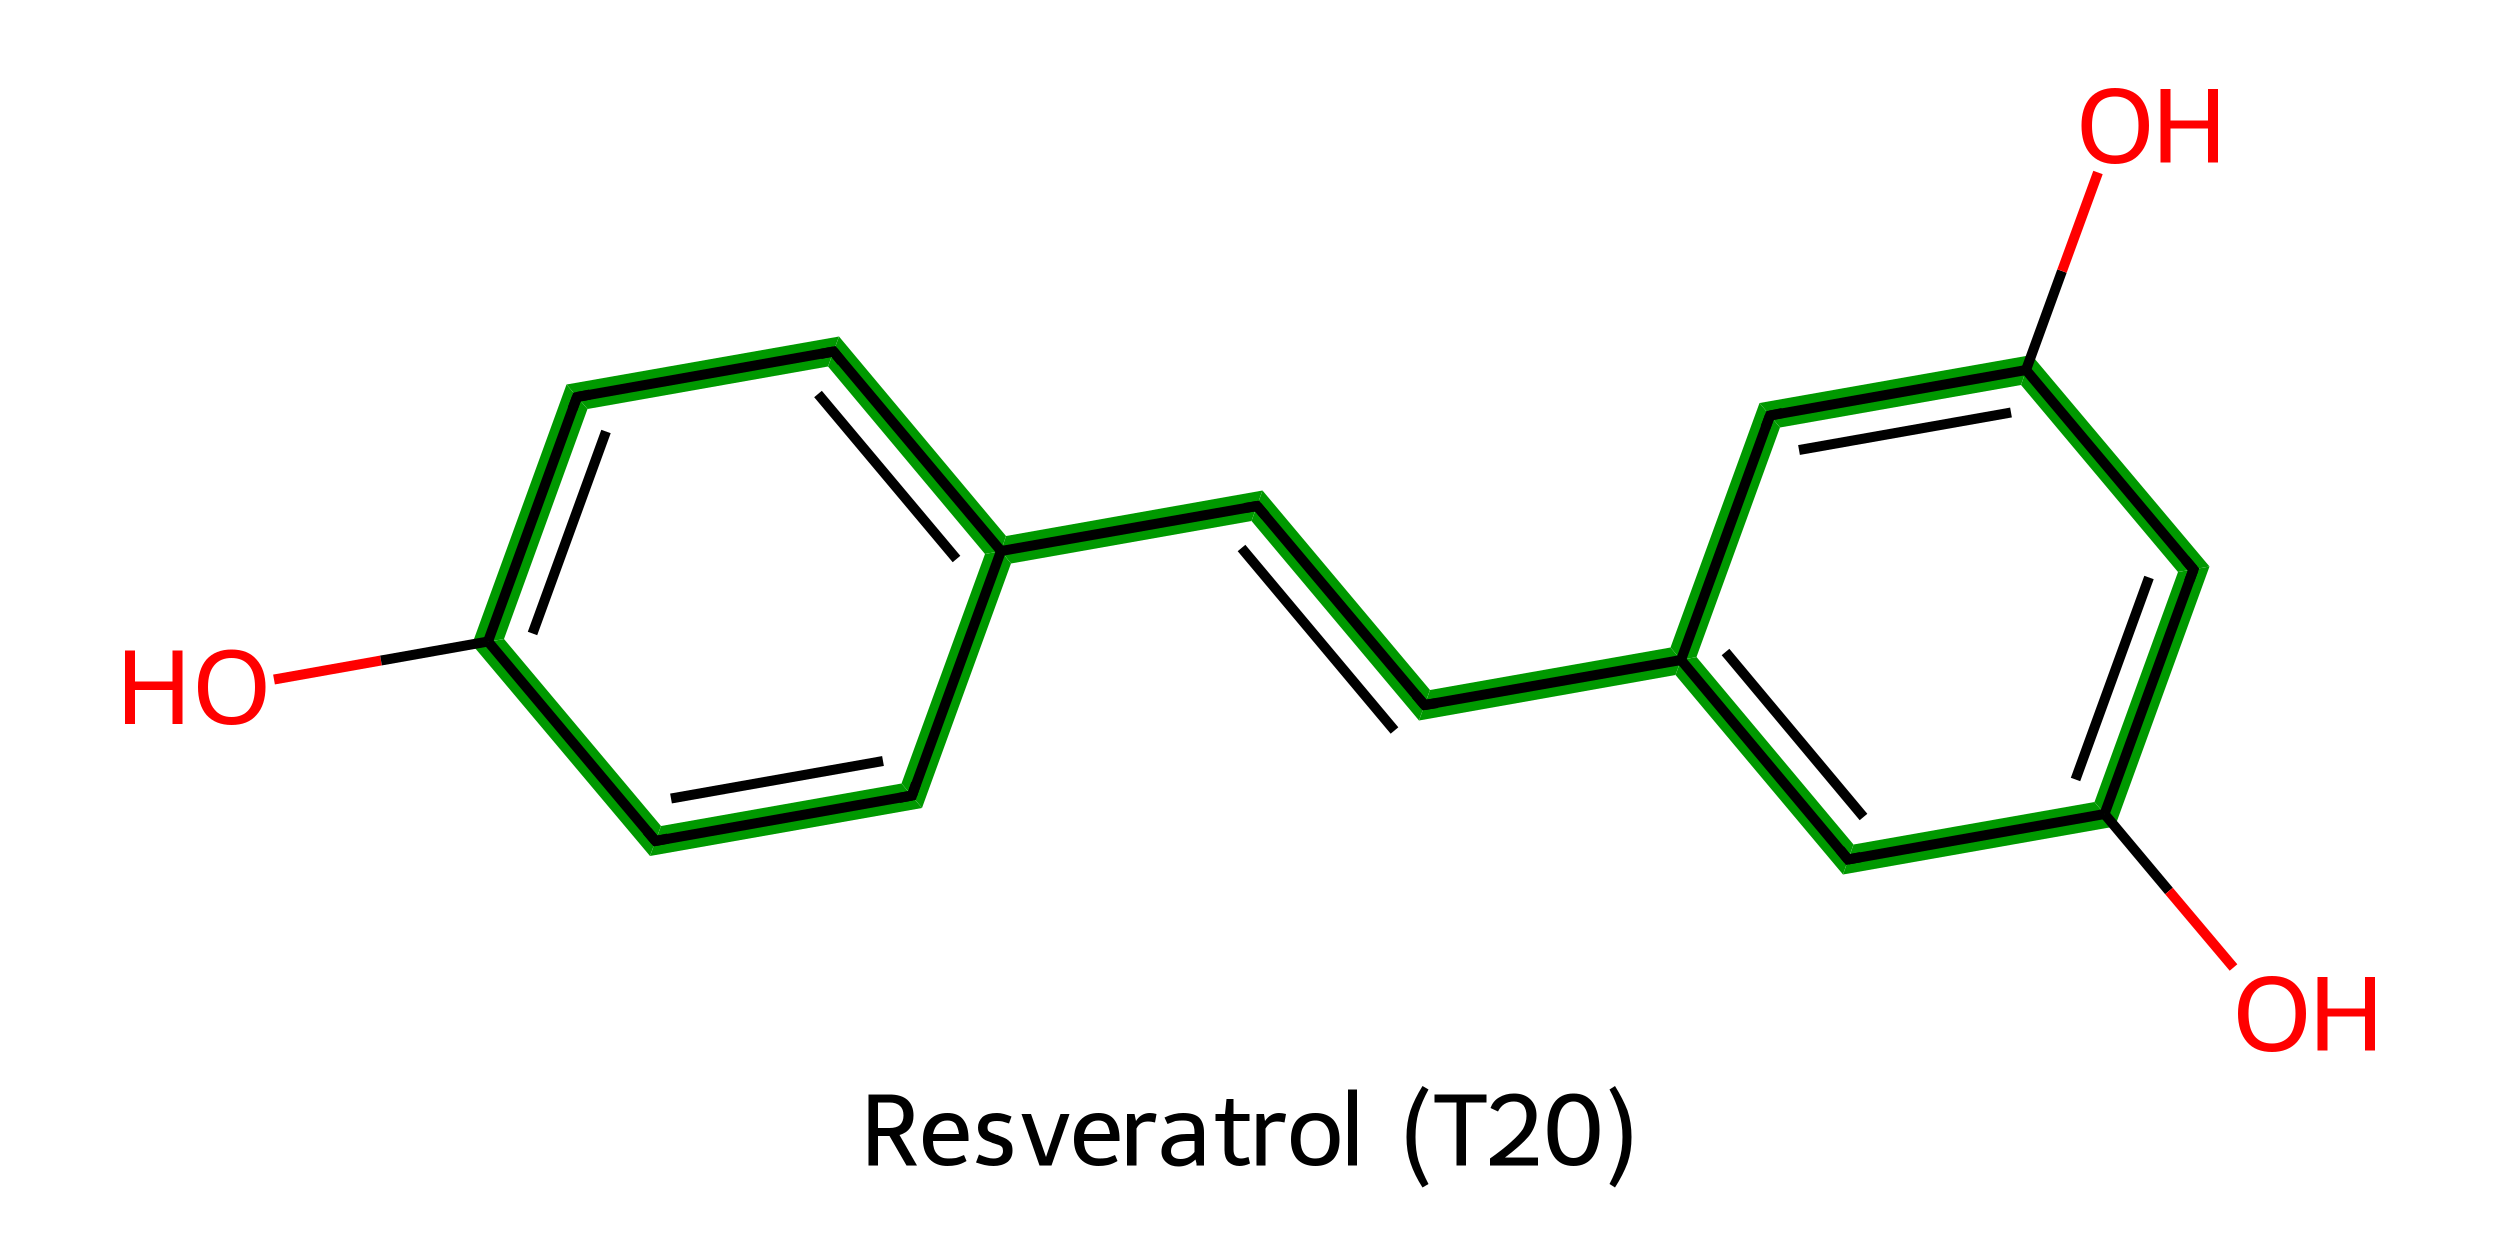 <?xml version='1.0' encoding='iso-8859-1'?>
<svg version='1.1' baseProfile='full'
              xmlns='http://www.w3.org/2000/svg'
                      xmlns:rdkit='http://www.rdkit.org/xml'
                      xmlns:xlink='http://www.w3.org/1999/xlink'
                  xml:space='preserve'
width='500px' height='250px' viewBox='0 0 500 250'>
<!-- END OF HEADER -->
<path class='bond-1 atom-1 atom-2' d='M 113.3,76.9 L 117.5,81.8 L 100.8,127.8 L 94.4,128.9 Z' style='fill:#009900;fill-rule:evenodd;fill-opacity:1;stroke:#009900;stroke-width:0.0px;stroke-linecap:butt;stroke-linejoin:miter;stroke-opacity:1;' />
<path class='bond-16 atom-1 atom-16' d='M 100.8,127.8 L 132.2,165.2 L 130.0,171.2 L 94.4,128.9 Z' style='fill:#009900;fill-rule:evenodd;fill-opacity:1;stroke:#009900;stroke-width:0.0px;stroke-linecap:butt;stroke-linejoin:miter;stroke-opacity:1;' />
<path class='bond-2 atom-2 atom-3' d='M 167.8,67.3 L 165.6,73.3 L 117.5,81.8 L 113.3,76.9 Z' style='fill:#009900;fill-rule:evenodd;fill-opacity:1;stroke:#009900;stroke-width:0.0px;stroke-linecap:butt;stroke-linejoin:miter;stroke-opacity:1;' />
<path class='bond-3 atom-3 atom-4' d='M 167.8,67.3 L 201.2,107.2 L 200.2,110.2 L 197.0,110.8 L 165.6,73.3 Z' style='fill:#009900;fill-rule:evenodd;fill-opacity:1;stroke:#009900;stroke-width:0.0px;stroke-linecap:butt;stroke-linejoin:miter;stroke-opacity:1;' />
<path class='bond-4 atom-4 atom-5' d='M 252.5,98.1 L 250.3,104.2 L 202.2,112.7 L 200.2,110.2 L 201.2,107.2 Z' style='fill:#009900;fill-rule:evenodd;fill-opacity:1;stroke:#009900;stroke-width:0.0px;stroke-linecap:butt;stroke-linejoin:miter;stroke-opacity:1;' />
<path class='bond-14 atom-4 atom-15' d='M 200.2,110.2 L 202.2,112.7 L 184.4,161.6 L 180.3,156.7 L 197.0,110.8 Z' style='fill:#009900;fill-rule:evenodd;fill-opacity:1;stroke:#009900;stroke-width:0.0px;stroke-linecap:butt;stroke-linejoin:miter;stroke-opacity:1;' />
<path class='bond-5 atom-5 atom-6' d='M 252.5,98.1 L 286.0,138.0 L 283.8,144.1 L 250.3,104.2 Z' style='fill:#009900;fill-rule:evenodd;fill-opacity:1;stroke:#009900;stroke-width:0.0px;stroke-linecap:butt;stroke-linejoin:miter;stroke-opacity:1;' />
<path class='bond-6 atom-6 atom-7' d='M 334.1,129.5 L 336.2,132.0 L 335.1,135.0 L 283.8,144.1 L 286.0,138.0 Z' style='fill:#009900;fill-rule:evenodd;fill-opacity:1;stroke:#009900;stroke-width:0.0px;stroke-linecap:butt;stroke-linejoin:miter;stroke-opacity:1;' />
<path class='bond-7 atom-7 atom-8' d='M 339.3,131.4 L 370.7,168.9 L 368.6,174.9 L 335.1,135.0 L 336.2,132.0 Z' style='fill:#009900;fill-rule:evenodd;fill-opacity:1;stroke:#009900;stroke-width:0.0px;stroke-linecap:butt;stroke-linejoin:miter;stroke-opacity:1;' />
<path class='bond-17 atom-7 atom-14' d='M 351.9,80.6 L 356.0,85.5 L 339.3,131.4 L 336.2,132.0 L 334.1,129.5 Z' style='fill:#009900;fill-rule:evenodd;fill-opacity:1;stroke:#009900;stroke-width:0.0px;stroke-linecap:butt;stroke-linejoin:miter;stroke-opacity:1;' />
<path class='bond-8 atom-8 atom-9' d='M 418.9,160.4 L 423.0,165.3 L 368.6,174.9 L 370.7,168.9 Z' style='fill:#009900;fill-rule:evenodd;fill-opacity:1;stroke:#009900;stroke-width:0.0px;stroke-linecap:butt;stroke-linejoin:miter;stroke-opacity:1;' />
<path class='bond-10 atom-9 atom-11' d='M 441.9,113.3 L 423.0,165.3 L 418.9,160.4 L 435.6,114.4 Z' style='fill:#009900;fill-rule:evenodd;fill-opacity:1;stroke:#009900;stroke-width:0.0px;stroke-linecap:butt;stroke-linejoin:miter;stroke-opacity:1;' />
<path class='bond-11 atom-11 atom-12' d='M 406.3,71.0 L 441.9,113.3 L 435.6,114.4 L 404.2,77.0 Z' style='fill:#009900;fill-rule:evenodd;fill-opacity:1;stroke:#009900;stroke-width:0.0px;stroke-linecap:butt;stroke-linejoin:miter;stroke-opacity:1;' />
<path class='bond-13 atom-12 atom-14' d='M 406.3,71.0 L 404.2,77.0 L 356.0,85.5 L 351.9,80.6 Z' style='fill:#009900;fill-rule:evenodd;fill-opacity:1;stroke:#009900;stroke-width:0.0px;stroke-linecap:butt;stroke-linejoin:miter;stroke-opacity:1;' />
<path class='bond-15 atom-15 atom-16' d='M 180.3,156.7 L 184.4,161.6 L 130.0,171.2 L 132.2,165.2 Z' style='fill:#009900;fill-rule:evenodd;fill-opacity:1;stroke:#009900;stroke-width:0.0px;stroke-linecap:butt;stroke-linejoin:miter;stroke-opacity:1;' />
<path class='bond-0 atom-0 atom-1' d='M 54.8,135.9 L 76.2,132.1' style='fill:none;fill-rule:evenodd;stroke:#FF0000;stroke-width:2.0px;stroke-linecap:butt;stroke-linejoin:miter;stroke-opacity:1' />
<path class='bond-0 atom-0 atom-1' d='M 76.2,132.1 L 97.6,128.3' style='fill:none;fill-rule:evenodd;stroke:#000000;stroke-width:2.0px;stroke-linecap:butt;stroke-linejoin:miter;stroke-opacity:1' />
<path class='bond-1 atom-1 atom-2' d='M 97.6,128.3 L 115.4,79.4' style='fill:none;fill-rule:evenodd;stroke:#000000;stroke-width:2.0px;stroke-linecap:butt;stroke-linejoin:miter;stroke-opacity:1' />
<path class='bond-1 atom-1 atom-2' d='M 106.5,126.7 L 121.2,86.3' style='fill:none;fill-rule:evenodd;stroke:#000000;stroke-width:2.0px;stroke-linecap:butt;stroke-linejoin:miter;stroke-opacity:1' />
<path class='bond-2 atom-2 atom-3' d='M 115.4,79.4 L 166.7,70.3' style='fill:none;fill-rule:evenodd;stroke:#000000;stroke-width:2.0px;stroke-linecap:butt;stroke-linejoin:miter;stroke-opacity:1' />
<path class='bond-3 atom-3 atom-4' d='M 166.7,70.3 L 200.2,110.2' style='fill:none;fill-rule:evenodd;stroke:#000000;stroke-width:2.0px;stroke-linecap:butt;stroke-linejoin:miter;stroke-opacity:1' />
<path class='bond-3 atom-3 atom-4' d='M 163.6,78.8 L 191.3,111.8' style='fill:none;fill-rule:evenodd;stroke:#000000;stroke-width:2.0px;stroke-linecap:butt;stroke-linejoin:miter;stroke-opacity:1' />
<path class='bond-4 atom-4 atom-5' d='M 200.2,110.2 L 251.4,101.2' style='fill:none;fill-rule:evenodd;stroke:#000000;stroke-width:2.0px;stroke-linecap:butt;stroke-linejoin:miter;stroke-opacity:1' />
<path class='bond-5 atom-5 atom-6' d='M 251.4,101.2 L 284.9,141.0' style='fill:none;fill-rule:evenodd;stroke:#000000;stroke-width:2.0px;stroke-linecap:butt;stroke-linejoin:miter;stroke-opacity:1' />
<path class='bond-5 atom-5 atom-6' d='M 248.3,109.6 L 278.9,146.1' style='fill:none;fill-rule:evenodd;stroke:#000000;stroke-width:2.0px;stroke-linecap:butt;stroke-linejoin:miter;stroke-opacity:1' />
<path class='bond-6 atom-6 atom-7' d='M 284.9,141.0 L 336.2,132.0' style='fill:none;fill-rule:evenodd;stroke:#000000;stroke-width:2.0px;stroke-linecap:butt;stroke-linejoin:miter;stroke-opacity:1' />
<path class='bond-7 atom-7 atom-8' d='M 336.2,132.0 L 369.6,171.9' style='fill:none;fill-rule:evenodd;stroke:#000000;stroke-width:2.0px;stroke-linecap:butt;stroke-linejoin:miter;stroke-opacity:1' />
<path class='bond-7 atom-7 atom-8' d='M 345.1,130.4 L 372.7,163.4' style='fill:none;fill-rule:evenodd;stroke:#000000;stroke-width:2.0px;stroke-linecap:butt;stroke-linejoin:miter;stroke-opacity:1' />
<path class='bond-8 atom-8 atom-9' d='M 369.6,171.9 L 420.9,162.8' style='fill:none;fill-rule:evenodd;stroke:#000000;stroke-width:2.0px;stroke-linecap:butt;stroke-linejoin:miter;stroke-opacity:1' />
<path class='bond-9 atom-9 atom-10' d='M 420.9,162.8 L 433.8,178.2' style='fill:none;fill-rule:evenodd;stroke:#000000;stroke-width:2.0px;stroke-linecap:butt;stroke-linejoin:miter;stroke-opacity:1' />
<path class='bond-9 atom-9 atom-10' d='M 433.8,178.2 L 446.7,193.5' style='fill:none;fill-rule:evenodd;stroke:#FF0000;stroke-width:2.0px;stroke-linecap:butt;stroke-linejoin:miter;stroke-opacity:1' />
<path class='bond-10 atom-9 atom-11' d='M 420.9,162.8 L 438.7,113.9' style='fill:none;fill-rule:evenodd;stroke:#000000;stroke-width:2.0px;stroke-linecap:butt;stroke-linejoin:miter;stroke-opacity:1' />
<path class='bond-10 atom-9 atom-11' d='M 415.1,155.9 L 429.8,115.5' style='fill:none;fill-rule:evenodd;stroke:#000000;stroke-width:2.0px;stroke-linecap:butt;stroke-linejoin:miter;stroke-opacity:1' />
<path class='bond-11 atom-11 atom-12' d='M 438.7,113.9 L 405.2,74.0' style='fill:none;fill-rule:evenodd;stroke:#000000;stroke-width:2.0px;stroke-linecap:butt;stroke-linejoin:miter;stroke-opacity:1' />
<path class='bond-12 atom-12 atom-13' d='M 405.2,74.0 L 412.4,54.2' style='fill:none;fill-rule:evenodd;stroke:#000000;stroke-width:2.0px;stroke-linecap:butt;stroke-linejoin:miter;stroke-opacity:1' />
<path class='bond-12 atom-12 atom-13' d='M 412.4,54.2 L 419.6,34.5' style='fill:none;fill-rule:evenodd;stroke:#FF0000;stroke-width:2.0px;stroke-linecap:butt;stroke-linejoin:miter;stroke-opacity:1' />
<path class='bond-13 atom-12 atom-14' d='M 405.2,74.0 L 354.0,83.1' style='fill:none;fill-rule:evenodd;stroke:#000000;stroke-width:2.0px;stroke-linecap:butt;stroke-linejoin:miter;stroke-opacity:1' />
<path class='bond-13 atom-12 atom-14' d='M 402.2,82.5 L 359.8,90.0' style='fill:none;fill-rule:evenodd;stroke:#000000;stroke-width:2.0px;stroke-linecap:butt;stroke-linejoin:miter;stroke-opacity:1' />
<path class='bond-14 atom-4 atom-15' d='M 200.2,110.2 L 182.4,159.1' style='fill:none;fill-rule:evenodd;stroke:#000000;stroke-width:2.0px;stroke-linecap:butt;stroke-linejoin:miter;stroke-opacity:1' />
<path class='bond-15 atom-15 atom-16' d='M 182.4,159.1 L 131.1,168.2' style='fill:none;fill-rule:evenodd;stroke:#000000;stroke-width:2.0px;stroke-linecap:butt;stroke-linejoin:miter;stroke-opacity:1' />
<path class='bond-15 atom-15 atom-16' d='M 176.6,152.2 L 134.2,159.7' style='fill:none;fill-rule:evenodd;stroke:#000000;stroke-width:2.0px;stroke-linecap:butt;stroke-linejoin:miter;stroke-opacity:1' />
<path class='bond-16 atom-16 atom-1' d='M 131.1,168.2 L 97.6,128.3' style='fill:none;fill-rule:evenodd;stroke:#000000;stroke-width:2.0px;stroke-linecap:butt;stroke-linejoin:miter;stroke-opacity:1' />
<path class='bond-17 atom-14 atom-7' d='M 354.0,83.1 L 336.2,132.0' style='fill:none;fill-rule:evenodd;stroke:#000000;stroke-width:2.0px;stroke-linecap:butt;stroke-linejoin:miter;stroke-opacity:1' />
<path d='M 114.5,81.8 L 115.4,79.4 L 118.0,78.9' style='fill:none;stroke:#000000;stroke-width:2.0px;stroke-linecap:butt;stroke-linejoin:miter;stroke-opacity:1;' />
<path d='M 164.1,70.8 L 166.7,70.3 L 168.3,72.3' style='fill:none;stroke:#000000;stroke-width:2.0px;stroke-linecap:butt;stroke-linejoin:miter;stroke-opacity:1;' />
<path d='M 248.9,101.6 L 251.4,101.2 L 253.1,103.2' style='fill:none;stroke:#000000;stroke-width:2.0px;stroke-linecap:butt;stroke-linejoin:miter;stroke-opacity:1;' />
<path d='M 283.2,139.0 L 284.9,141.0 L 287.5,140.6' style='fill:none;stroke:#000000;stroke-width:2.0px;stroke-linecap:butt;stroke-linejoin:miter;stroke-opacity:1;' />
<path d='M 368.0,169.9 L 369.6,171.9 L 372.2,171.4' style='fill:none;stroke:#000000;stroke-width:2.0px;stroke-linecap:butt;stroke-linejoin:miter;stroke-opacity:1;' />
<path d='M 437.8,116.3 L 438.7,113.9 L 437.0,111.9' style='fill:none;stroke:#000000;stroke-width:2.0px;stroke-linecap:butt;stroke-linejoin:miter;stroke-opacity:1;' />
<path d='M 356.5,82.6 L 354.0,83.1 L 353.1,85.5' style='fill:none;stroke:#000000;stroke-width:2.0px;stroke-linecap:butt;stroke-linejoin:miter;stroke-opacity:1;' />
<path d='M 183.2,156.7 L 182.4,159.1 L 179.8,159.6' style='fill:none;stroke:#000000;stroke-width:2.0px;stroke-linecap:butt;stroke-linejoin:miter;stroke-opacity:1;' />
<path d='M 133.6,167.7 L 131.1,168.2 L 129.4,166.2' style='fill:none;stroke:#000000;stroke-width:2.0px;stroke-linecap:butt;stroke-linejoin:miter;stroke-opacity:1;' />
<path class='atom-0' d='M 25.0 130.1
L 27.0 130.1
L 27.0 136.3
L 34.5 136.3
L 34.5 130.1
L 36.5 130.1
L 36.5 144.8
L 34.5 144.8
L 34.5 138.0
L 27.0 138.0
L 27.0 144.8
L 25.0 144.8
L 25.0 130.1
' fill='#FF0000'/>
<path class='atom-0' d='M 39.6 137.4
Q 39.6 133.9, 41.3 131.9
Q 43.1 129.9, 46.3 129.9
Q 49.6 129.9, 51.3 131.9
Q 53.1 133.9, 53.1 137.4
Q 53.1 141.0, 51.3 143.0
Q 49.6 145.0, 46.3 145.0
Q 43.1 145.0, 41.3 143.0
Q 39.6 141.0, 39.6 137.4
M 46.3 143.4
Q 48.6 143.4, 49.8 141.9
Q 51.0 140.4, 51.0 137.4
Q 51.0 134.5, 49.8 133.1
Q 48.6 131.6, 46.3 131.6
Q 44.1 131.6, 42.9 133.0
Q 41.6 134.5, 41.6 137.4
Q 41.6 140.4, 42.9 141.9
Q 44.1 143.4, 46.3 143.4
' fill='#FF0000'/>
<path class='atom-10' d='M 447.6 202.7
Q 447.6 199.2, 449.4 197.2
Q 451.1 195.2, 454.4 195.2
Q 457.7 195.2, 459.4 197.2
Q 461.2 199.2, 461.2 202.7
Q 461.2 206.3, 459.4 208.4
Q 457.6 210.4, 454.4 210.4
Q 451.1 210.4, 449.4 208.4
Q 447.6 206.3, 447.6 202.7
M 454.4 208.7
Q 456.6 208.7, 457.9 207.2
Q 459.1 205.7, 459.1 202.7
Q 459.1 199.8, 457.9 198.4
Q 456.6 196.9, 454.4 196.9
Q 452.1 196.9, 450.9 198.4
Q 449.7 199.8, 449.7 202.7
Q 449.7 205.7, 450.9 207.2
Q 452.1 208.7, 454.4 208.7
' fill='#FF0000'/>
<path class='atom-10' d='M 463.5 195.4
L 465.5 195.4
L 465.5 201.7
L 473.0 201.7
L 473.0 195.4
L 475.0 195.4
L 475.0 210.1
L 473.0 210.1
L 473.0 203.3
L 465.5 203.3
L 465.5 210.1
L 463.5 210.1
L 463.5 195.4
' fill='#FF0000'/>
<path class='atom-13' d='M 416.3 25.1
Q 416.3 21.6, 418.0 19.6
Q 419.8 17.6, 423.0 17.6
Q 426.3 17.6, 428.1 19.6
Q 429.8 21.6, 429.8 25.1
Q 429.8 28.7, 428.0 30.7
Q 426.3 32.8, 423.0 32.8
Q 419.8 32.8, 418.0 30.7
Q 416.3 28.7, 416.3 25.1
M 423.0 31.1
Q 425.3 31.1, 426.5 29.6
Q 427.7 28.1, 427.7 25.1
Q 427.7 22.2, 426.5 20.8
Q 425.3 19.3, 423.0 19.3
Q 420.8 19.3, 419.6 20.7
Q 418.4 22.2, 418.4 25.1
Q 418.4 28.1, 419.6 29.6
Q 420.8 31.1, 423.0 31.1
' fill='#FF0000'/>
<path class='atom-13' d='M 432.1 17.8
L 434.1 17.8
L 434.1 24.1
L 441.6 24.1
L 441.6 17.8
L 443.6 17.8
L 443.6 32.5
L 441.6 32.5
L 441.6 25.7
L 434.1 25.7
L 434.1 32.5
L 432.1 32.5
L 432.1 17.8
' fill='#FF0000'/>
<path class='legend' d='M 181.3 233.1
L 177.9 227.2
L 177.9 227.2
L 175.6 227.2
L 175.6 233.1
L 173.7 233.1
L 173.7 218.9
L 177.9 218.9
Q 180.3 218.9, 181.5 220.0
Q 182.7 221.1, 182.7 223.1
Q 182.7 224.6, 182.0 225.6
Q 181.3 226.6, 179.9 227.0
L 183.4 233.1
L 181.3 233.1
M 175.6 225.6
L 177.9 225.6
Q 179.3 225.6, 180.0 225.0
Q 180.7 224.3, 180.7 223.1
Q 180.7 221.8, 180.0 221.2
Q 179.3 220.5, 177.9 220.5
L 175.6 220.5
L 175.6 225.6
' fill='#000000'/>
<path class='legend' d='M 184.6 227.9
Q 184.6 225.4, 185.9 224.0
Q 187.2 222.6, 189.5 222.6
Q 191.7 222.6, 192.7 224.0
Q 193.7 225.3, 193.7 227.8
L 193.7 228.2
L 186.6 228.2
Q 186.6 229.9, 187.4 230.8
Q 188.2 231.7, 189.6 231.7
Q 190.4 231.7, 191.2 231.6
Q 191.9 231.4, 192.8 231.0
L 193.3 232.2
Q 192.3 232.8, 191.4 233.0
Q 190.5 233.2, 189.5 233.2
Q 187.2 233.2, 185.9 231.8
Q 184.6 230.4, 184.6 227.9
M 189.5 224.1
Q 188.3 224.1, 187.6 224.8
Q 186.9 225.4, 186.6 226.8
L 191.8 226.8
Q 191.6 225.4, 191.1 224.7
Q 190.5 224.1, 189.5 224.1
' fill='#000000'/>
<path class='legend' d='M 195.8 230.9
Q 196.7 231.3, 197.4 231.5
Q 198.0 231.7, 198.7 231.7
Q 199.6 231.7, 200.1 231.3
Q 200.6 230.9, 200.6 230.2
Q 200.6 229.7, 200.4 229.4
Q 200.1 229.1, 199.8 229.0
Q 199.4 228.9, 198.5 228.6
Q 198.4 228.5, 197.5 228.2
Q 196.6 227.9, 196.1 227.2
Q 195.6 226.5, 195.6 225.5
Q 195.6 224.3, 196.5 223.4
Q 197.5 222.6, 199.4 222.6
Q 200.1 222.6, 200.8 222.8
Q 201.5 223.0, 202.3 223.3
L 201.8 224.7
Q 201.1 224.5, 200.5 224.3
Q 200.0 224.2, 199.4 224.2
Q 198.4 224.2, 197.9 224.5
Q 197.5 224.9, 197.5 225.5
Q 197.5 226.1, 197.8 226.3
Q 198.2 226.6, 199.1 226.9
Q 199.3 227.0, 199.5 227.0
L 199.9 227.2
Q 200.8 227.5, 201.3 227.8
Q 201.8 228.1, 202.2 228.6
Q 202.5 229.2, 202.5 230.1
Q 202.5 231.6, 201.5 232.4
Q 200.4 233.2, 198.7 233.2
Q 197.8 233.2, 196.9 233.0
Q 196.1 232.8, 195.2 232.5
L 195.8 230.9
' fill='#000000'/>
<path class='legend' d='M 212.1 222.8
L 213.9 222.8
L 210.3 233.1
L 207.9 233.1
L 204.3 222.8
L 206.2 222.8
L 209.2 231.4
L 212.1 222.8
' fill='#000000'/>
<path class='legend' d='M 214.8 227.9
Q 214.8 225.4, 216.1 224.0
Q 217.4 222.6, 219.7 222.6
Q 221.9 222.6, 222.9 224.0
Q 223.9 225.3, 223.9 227.8
L 223.9 228.2
L 216.8 228.2
Q 216.8 229.9, 217.6 230.8
Q 218.4 231.7, 219.8 231.7
Q 220.6 231.7, 221.4 231.6
Q 222.1 231.4, 223.0 231.0
L 223.5 232.2
Q 222.5 232.8, 221.6 233.0
Q 220.7 233.2, 219.7 233.2
Q 217.4 233.2, 216.1 231.8
Q 214.8 230.4, 214.8 227.9
M 219.7 224.1
Q 218.5 224.1, 217.8 224.8
Q 217.1 225.4, 216.8 226.8
L 222.0 226.8
Q 221.8 225.4, 221.3 224.7
Q 220.7 224.1, 219.7 224.1
' fill='#000000'/>
<path class='legend' d='M 226.9 222.8
L 227.2 224.2
Q 228.2 222.6, 230.0 222.6
Q 230.6 222.6, 231.3 222.8
L 231.0 224.5
Q 230.2 224.3, 229.7 224.3
Q 228.8 224.3, 228.3 224.6
Q 227.7 224.9, 227.3 225.7
L 227.3 233.1
L 225.4 233.1
L 225.4 222.8
L 226.9 222.8
' fill='#000000'/>
<path class='legend' d='M 232.3 230.3
Q 232.3 228.6, 233.7 227.7
Q 235.0 226.8, 237.4 226.8
L 238.9 226.8
L 238.9 226.4
Q 238.9 225.2, 238.4 224.6
Q 237.9 224.1, 236.6 224.1
Q 235.8 224.1, 235.1 224.2
Q 234.5 224.4, 233.5 224.8
L 232.9 223.5
Q 234.8 222.6, 236.6 222.6
Q 238.8 222.6, 239.8 223.5
Q 240.8 224.5, 240.8 226.5
L 240.8 233.1
L 239.3 233.1
Q 239.3 233.0, 239.3 232.7
Q 239.2 232.4, 239.1 231.9
Q 237.6 233.3, 235.7 233.3
Q 234.2 233.3, 233.3 232.5
Q 232.3 231.7, 232.3 230.3
M 234.2 230.2
Q 234.2 231.0, 234.7 231.4
Q 235.2 231.8, 236.1 231.8
Q 236.9 231.8, 237.6 231.5
Q 238.4 231.1, 238.9 230.4
L 238.9 228.2
L 237.5 228.2
Q 235.9 228.2, 235.0 228.7
Q 234.2 229.2, 234.2 230.2
' fill='#000000'/>
<path class='legend' d='M 243.1 224.2
L 243.1 222.8
L 245.0 222.8
L 245.3 219.8
L 246.7 219.8
L 246.7 222.8
L 249.9 222.8
L 249.9 224.2
L 246.7 224.2
L 246.7 229.9
Q 246.7 231.7, 248.2 231.7
Q 248.8 231.7, 249.7 231.4
L 250.0 232.7
Q 248.9 233.2, 247.9 233.2
Q 246.6 233.2, 245.7 232.4
Q 244.9 231.6, 244.9 230.0
L 244.9 224.2
L 243.1 224.2
' fill='#000000'/>
<path class='legend' d='M 252.8 222.8
L 253.0 224.2
Q 254.1 222.6, 255.8 222.6
Q 256.4 222.6, 257.2 222.8
L 256.9 224.5
Q 256.0 224.3, 255.5 224.3
Q 254.7 224.3, 254.1 224.6
Q 253.6 224.9, 253.1 225.7
L 253.1 233.1
L 251.3 233.1
L 251.3 222.8
L 252.8 222.8
' fill='#000000'/>
<path class='legend' d='M 258.2 227.9
Q 258.2 225.4, 259.4 224.0
Q 260.7 222.6, 263.1 222.6
Q 265.4 222.6, 266.7 224.0
Q 267.9 225.4, 267.9 227.9
Q 267.9 230.4, 266.7 231.8
Q 265.4 233.2, 263.1 233.2
Q 260.7 233.2, 259.4 231.8
Q 258.2 230.4, 258.2 227.9
M 260.1 227.9
Q 260.1 229.8, 260.9 230.8
Q 261.6 231.7, 263.1 231.7
Q 264.5 231.7, 265.2 230.8
Q 266.0 229.8, 266.0 227.9
Q 266.0 226.0, 265.2 225.1
Q 264.5 224.1, 263.1 224.1
Q 261.6 224.1, 260.9 225.1
Q 260.1 226.0, 260.1 227.9
' fill='#000000'/>
<path class='legend' d='M 269.6 217.9
L 271.4 217.9
L 271.4 233.1
L 269.6 233.1
L 269.6 217.9
' fill='#000000'/>
<path class='legend' d='' fill='#000000'/>
<path class='legend' d='M 281.3 227.4
Q 281.3 224.5, 282.1 222.1
Q 282.9 219.8, 284.5 217.2
L 285.7 217.9
Q 284.4 220.3, 283.7 222.5
Q 283.1 224.6, 283.1 227.4
Q 283.1 230.1, 283.7 232.2
Q 284.4 234.3, 285.7 236.8
L 284.5 237.5
Q 282.9 235.0, 282.1 232.6
Q 281.3 230.3, 281.3 227.4
' fill='#000000'/>
<path class='legend' d='M 291.3 220.5
L 286.9 220.5
L 286.9 218.9
L 297.3 218.9
L 297.3 220.5
L 293.2 220.5
L 293.2 233.1
L 291.3 233.1
L 291.3 220.5
' fill='#000000'/>
<path class='legend' d='M 298.1 221.6
Q 298.6 220.2, 299.8 219.5
Q 301.1 218.7, 302.8 218.7
Q 304.9 218.7, 306.1 219.9
Q 307.3 221.1, 307.3 223.1
Q 307.3 225.2, 305.8 227.2
Q 304.2 229.1, 301.0 231.5
L 307.6 231.5
L 307.6 233.1
L 298.0 233.1
L 298.0 231.7
Q 300.7 229.8, 302.2 228.4
Q 303.8 227.0, 304.6 225.8
Q 305.3 224.5, 305.3 223.2
Q 305.3 221.9, 304.7 221.1
Q 304.0 220.3, 302.8 220.3
Q 301.7 220.3, 300.9 220.8
Q 300.1 221.3, 299.6 222.3
L 298.1 221.6
' fill='#000000'/>
<path class='legend' d='M 314.7 233.2
Q 312.1 233.2, 310.8 231.3
Q 309.5 229.4, 309.5 226.0
Q 309.5 222.5, 310.8 220.6
Q 312.1 218.7, 314.7 218.7
Q 317.3 218.7, 318.6 220.6
Q 319.9 222.5, 319.9 226.0
Q 319.9 229.4, 318.6 231.3
Q 317.3 233.2, 314.7 233.2
M 314.7 231.6
Q 316.2 231.6, 317.1 230.2
Q 317.9 228.8, 317.9 226.0
Q 317.9 223.2, 317.1 221.8
Q 316.2 220.3, 314.7 220.3
Q 313.2 220.3, 312.3 221.8
Q 311.5 223.2, 311.5 226.0
Q 311.5 228.8, 312.3 230.2
Q 313.2 231.6, 314.7 231.6
' fill='#000000'/>
<path class='legend' d='M 326.3 227.4
Q 326.3 230.3, 325.5 232.6
Q 324.6 235.0, 323.0 237.5
L 321.9 236.8
Q 323.2 234.3, 323.8 232.2
Q 324.5 230.1, 324.5 227.4
Q 324.5 224.6, 323.8 222.5
Q 323.2 220.3, 321.9 217.9
L 323.0 217.2
Q 324.6 219.8, 325.5 222.1
Q 326.3 224.5, 326.3 227.4
' fill='#000000'/>
</svg>

